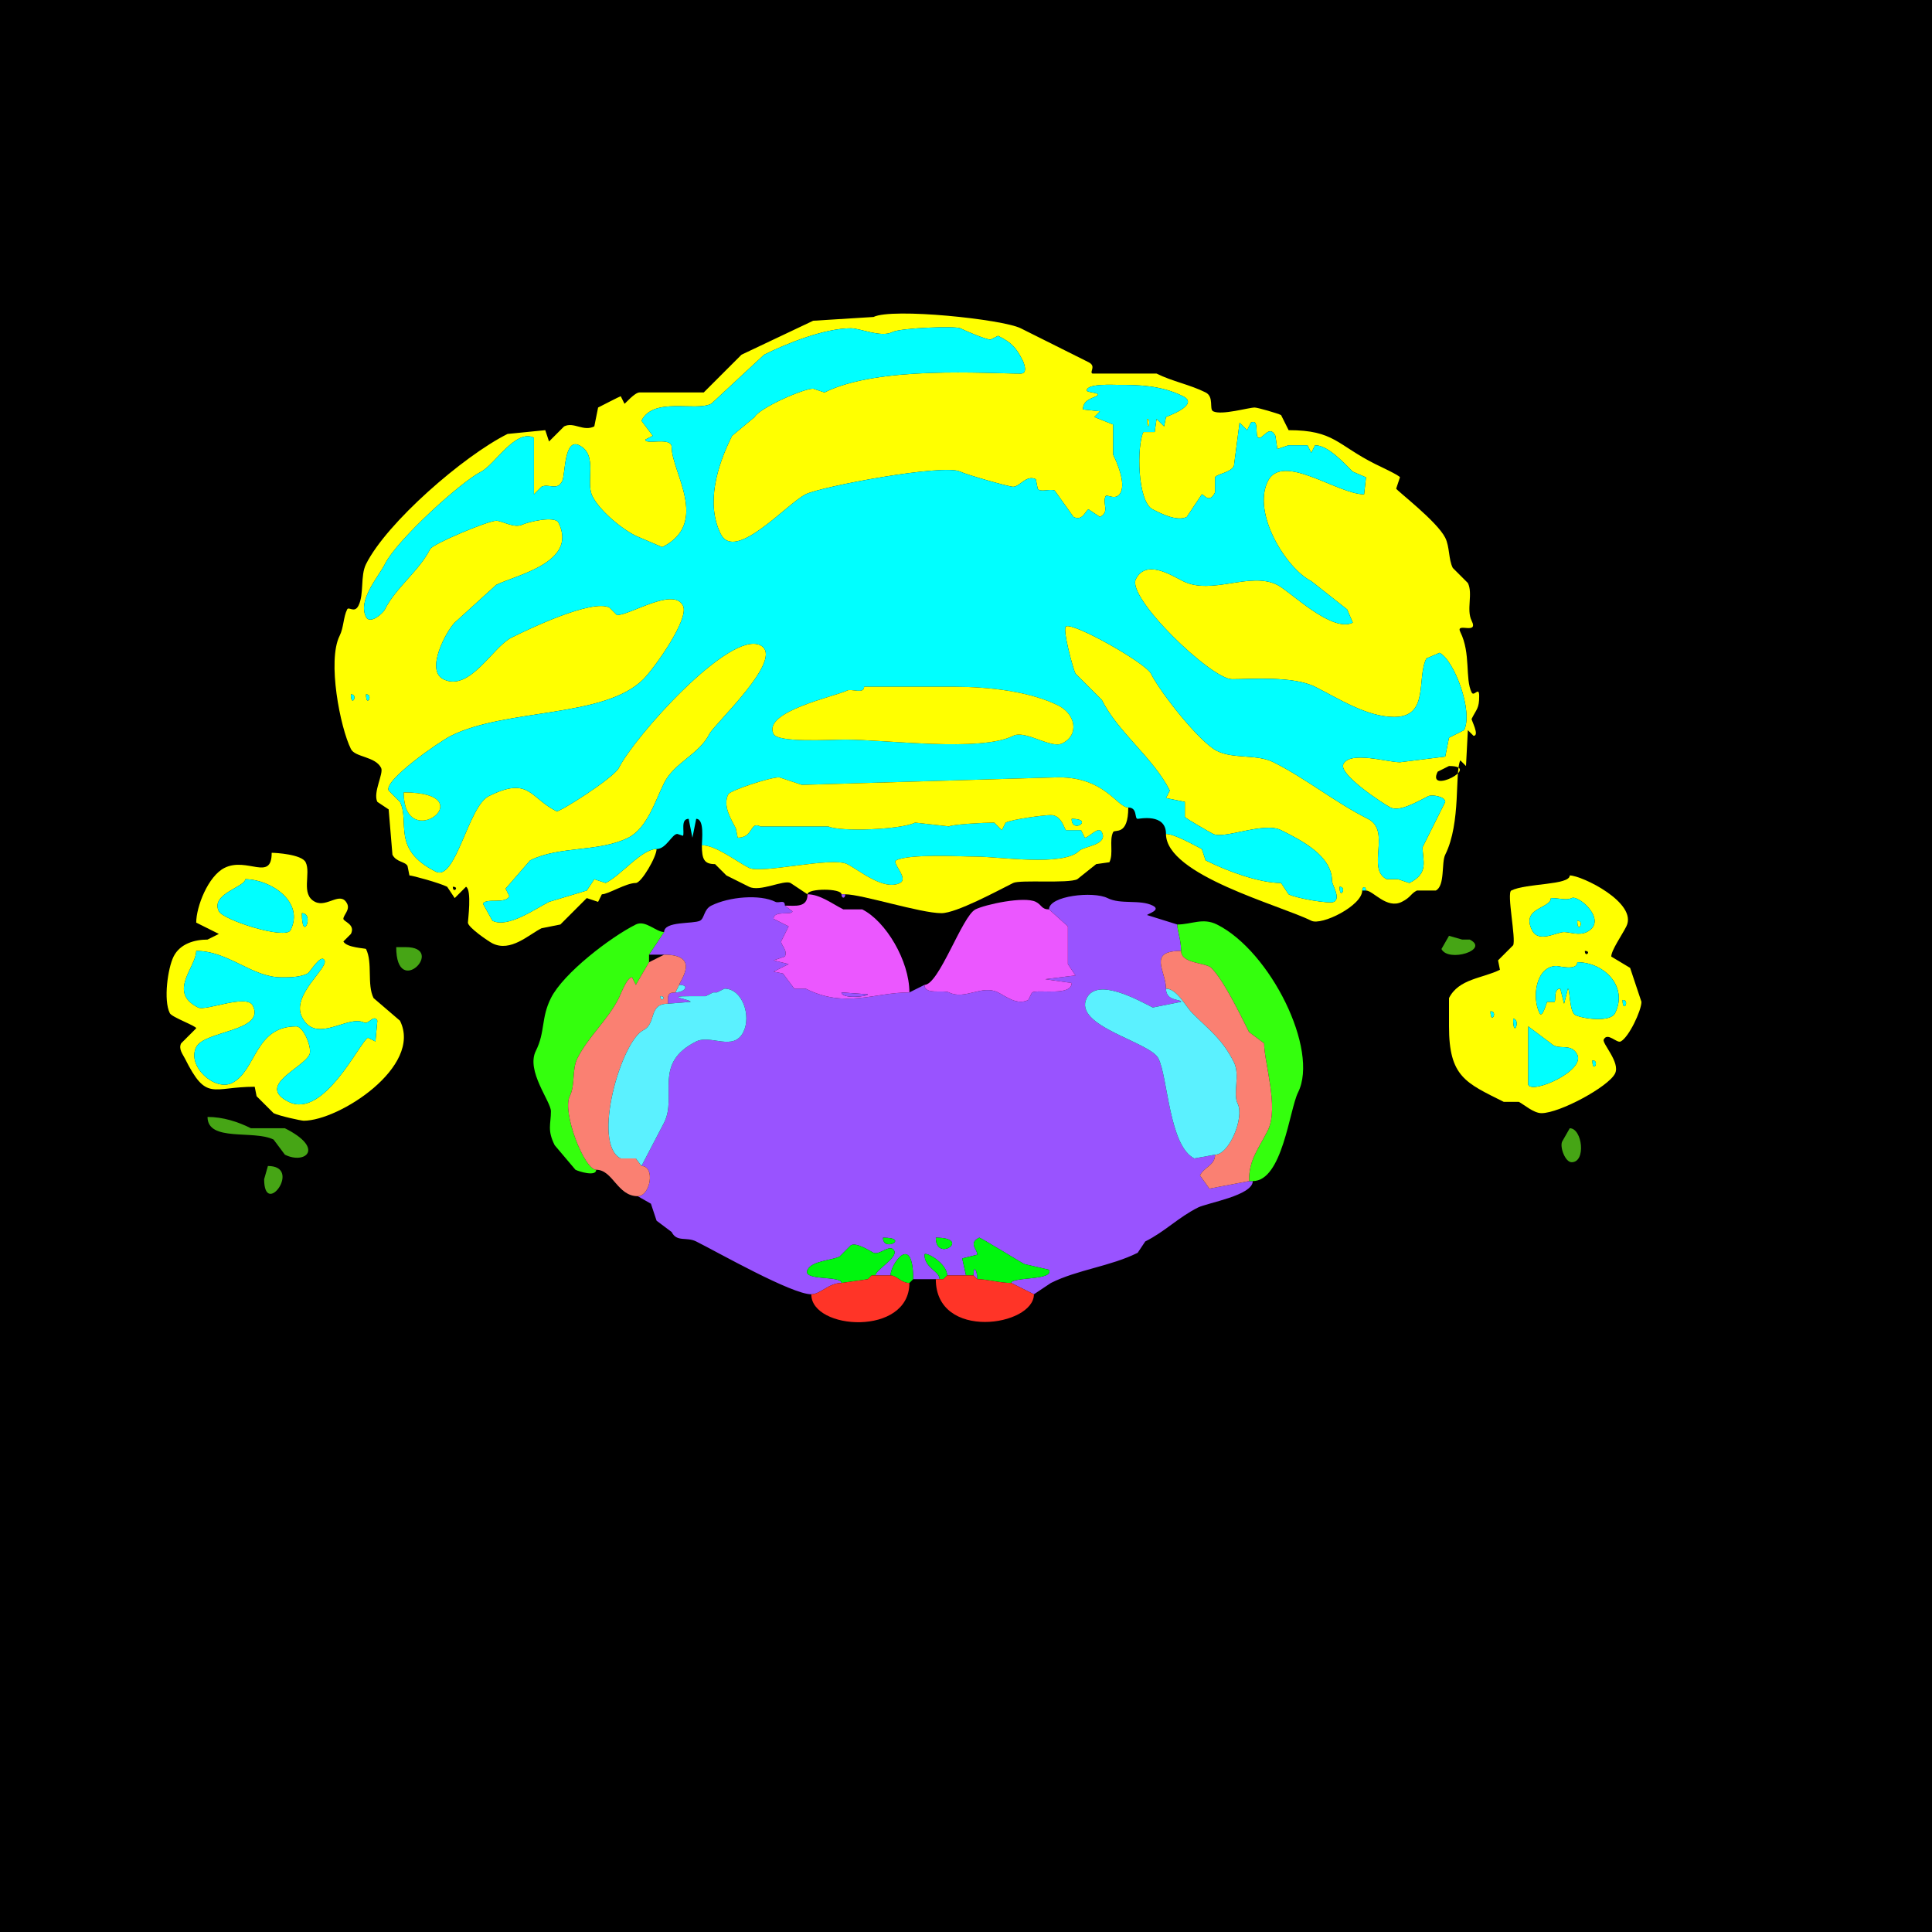 <?xml version="1.0" encoding="UTF-8"?>
<svg xmlns="http://www.w3.org/2000/svg" xmlns:xlink="http://www.w3.org/1999/xlink" width="430px" height="430px" viewBox="0 0 430 430" version="1.1">
<g id="surface1">
<rect x="0" y="0" width="430" height="430" style="fill:rgb(0%,0%,0%);fill-opacity:1;stroke:none;"/>
<path style=" stroke:none;fill-rule:evenodd;fill:rgb(100%,100%,0%);fill-opacity:1;" d="M 298.145 197.363 C 298.145 200.508 299.902 197.363 298.145 197.363 M 100.781 197.363 C 100.781 198.984 102.402 197.363 100.781 197.363 M 322.5 170.488 L 319.98 171.75 C 317.352 177.008 330.051 170.488 322.5 170.488 M 81.465 154.531 C 81.465 157.676 83.223 154.531 81.465 154.531 M 78.105 154.531 C 78.105 157.676 79.863 154.531 78.105 154.531 M 303.184 198.203 C 303.184 197.207 304.023 197.207 304.023 198.203 C 305.617 198.203 308.633 202.406 312 200.723 C 314.051 199.699 313.938 198.914 315.359 198.203 C 315.359 198.203 319.562 198.203 319.562 198.203 C 321.66 197.152 320.766 192.016 321.66 190.227 C 325.242 183.059 323.723 171.824 325.02 169.227 C 325.02 169.227 326.281 170.488 326.281 170.488 C 326.281 170.488 326.699 162.508 326.699 162.508 C 326.699 162.508 327.961 163.77 327.961 163.77 C 329.395 163.77 327.414 160.234 327.539 159.992 C 328.648 157.773 329.219 157.688 329.219 154.953 C 329.219 152.598 328.078 155.188 327.539 154.109 C 326.031 151.094 327.398 145.434 325.02 140.672 C 323.863 138.363 329.172 141.422 327.539 138.156 C 326.312 135.699 327.879 132.117 326.699 129.758 C 326.699 129.758 323.34 126.398 323.34 126.398 C 322.371 124.461 322.672 121.699 321.66 119.68 C 319.848 116.051 311.008 109.293 310.742 108.758 C 310.742 108.758 311.582 106.242 311.582 106.242 C 311.582 105.855 306.789 103.633 306.125 103.301 C 297.539 99.008 296.98 95.742 286.805 95.742 C 286.805 95.742 285.125 92.383 285.125 92.383 C 284.328 91.984 279.914 90.703 279.25 90.703 C 277.891 90.703 271.879 92.477 270.008 91.543 C 269.066 91.07 270.273 88.316 268.328 87.344 C 264.863 85.609 260.895 84.887 257.414 83.145 C 257.414 83.145 243.133 83.145 243.133 83.145 C 242.414 82.785 244.07 81.512 242.297 80.625 C 237.344 78.148 232.277 75.617 227.18 73.066 C 223.113 71.035 198.551 68.484 194.422 70.547 C 194.422 70.547 180.984 71.387 180.984 71.387 C 180.984 71.387 165.031 78.945 165.031 78.945 C 165.031 78.945 156.633 87.344 156.633 87.344 C 151.734 87.344 146.543 87.344 142.352 87.344 C 141.246 87.344 139.145 89.863 138.992 89.863 C 138.992 89.863 138.156 88.184 138.156 88.184 C 138.016 88.184 133.559 90.48 133.117 90.703 C 133.117 90.703 132.273 94.902 132.273 94.902 C 129.812 96.133 127.727 93.816 125.555 94.902 C 125.555 94.902 122.195 98.262 122.195 98.262 C 122.195 98.262 121.359 95.742 121.359 95.742 C 121.359 95.742 112.961 96.582 112.961 96.582 C 103.121 101.5 86.078 116.332 81.465 125.555 C 80.152 128.184 81.078 132.211 79.785 134.797 C 78.898 136.57 77.625 134.914 77.266 135.633 C 76.398 137.371 76.516 139.656 75.586 141.516 C 72.812 147.059 75.703 161.902 78.105 166.711 C 79.039 168.574 83.531 168.324 84.824 170.906 C 85.438 172.133 82.949 176.395 83.984 178.469 C 83.984 178.469 86.504 180.148 86.504 180.148 C 86.504 180.148 87.344 190.227 87.344 190.227 C 88.188 191.914 90.195 191.727 90.703 192.742 C 90.703 192.742 91.125 194.844 91.125 194.844 C 91.754 194.844 97.785 196.496 99.523 197.363 C 99.523 197.363 101.203 199.883 101.203 199.883 C 101.203 199.883 103.719 197.363 103.719 197.363 C 105.047 198.027 104.141 204.902 104.141 205.344 C 104.141 206.395 108.703 209.512 109.602 209.961 C 113.652 211.988 117.676 208.023 120.516 206.602 C 120.516 206.602 124.719 205.762 124.719 205.762 C 124.719 205.762 130.594 199.883 130.594 199.883 C 130.594 199.883 133.117 200.723 133.117 200.723 C 133.117 200.723 133.953 199.043 133.953 199.043 C 135.363 199.043 139.324 196.523 141.516 196.523 C 142.754 196.523 146.133 190.703 146.133 188.965 C 142.781 188.965 138.312 194.766 134.797 196.523 C 134.797 196.523 132.273 195.684 132.273 195.684 C 132.273 195.684 130.594 198.203 130.594 198.203 C 130.594 198.203 122.195 200.723 122.195 200.723 C 119.168 202.238 113.047 206.645 109.602 204.922 C 109.602 204.922 107.5 201.141 107.5 201.141 C 108.184 199.773 112.449 201.324 113.379 199.461 C 113.379 199.461 112.539 197.781 112.539 197.781 C 112.539 197.781 118 191.484 118 191.484 C 124.543 188.211 133.297 189.715 139.836 186.445 C 144.043 184.34 145.852 178.188 147.812 174.266 C 150.098 169.695 155.613 167.906 157.891 163.352 C 159.012 161.105 174.93 146.465 169.227 143.613 C 162.398 140.199 141.188 164.004 137.734 170.906 C 136.641 173.098 124.449 180.855 123.875 180.566 C 117.887 177.57 117.832 172.672 108.758 177.207 C 104.211 179.48 101.418 196.211 97 194.004 C 87.062 189.035 91.281 182.98 89.023 178.469 C 89.023 178.469 86.504 175.945 86.504 175.945 C 85.363 173.668 97.828 165.035 100.359 163.77 C 112.676 157.613 134.508 159.859 143.195 151.172 C 145.609 148.758 153.496 137.762 152.012 134.797 C 149.914 130.598 140.297 136.895 137.312 136.895 C 137.312 136.895 135.633 135.215 135.633 135.215 C 131.777 133.285 117.867 139.898 113.797 141.934 C 109.648 144.008 104.5 154.082 98.68 151.172 C 94.578 149.121 99.418 140.355 101.203 138.574 C 101.203 138.574 110.438 130.176 110.438 130.176 C 114.789 128 128.734 125.195 124.297 116.32 C 123.48 114.684 117.297 116.25 116.32 116.738 C 114.445 117.676 111.785 115.898 110.438 115.898 C 108.609 115.898 96.312 121.055 95.742 122.195 C 93.348 126.984 88.07 130.824 85.664 135.633 C 85.203 136.559 82.328 139.043 81.465 137.312 C 79.562 133.508 84.266 128.352 85.664 125.555 C 88.418 120.051 102.723 107.16 107.078 104.98 C 110.098 103.473 114.738 95.371 118.836 97.422 C 118.836 97.422 118.836 110.02 118.836 110.02 C 118.836 110.02 120.516 108.34 120.516 108.34 C 122.125 107.535 124 109.352 125.137 107.078 C 125.84 105.672 125.512 97.398 128.914 99.102 C 133.203 101.246 130.23 107.188 131.855 110.438 C 133.375 113.477 137.988 117.496 141.516 119.258 C 141.516 119.258 147.391 121.777 147.391 121.777 C 158.07 116.438 149.492 105.074 149.492 99.523 C 149.492 97.102 143.613 99.102 143.613 97.844 C 143.613 97.844 145.293 97 145.293 97 C 145.293 97 142.773 93.641 142.773 93.641 C 145.473 88.242 154.719 91.66 158.312 89.863 C 158.312 89.863 170.07 78.945 170.07 78.945 C 175.125 76.418 183.52 73.066 189.383 73.066 C 191.5 73.066 196.055 75.191 198.625 73.906 C 200.512 72.961 212.684 72.539 213.742 73.066 C 214.906 73.648 219.418 75.586 220.461 75.586 C 220.461 75.586 222.141 74.746 222.141 74.746 C 225.113 76.234 226.168 77.344 227.598 80.203 C 227.906 80.824 228.832 83.145 227.18 83.145 C 219.586 83.145 195.457 81.367 183.508 87.344 C 183.508 87.344 180.984 86.504 180.984 86.504 C 178.656 86.504 168.922 90.895 167.969 92.805 C 167.969 92.805 162.93 97 162.93 97 C 159.66 103.539 157.016 112.047 160.41 118.836 C 163.609 125.234 175.137 112.105 179.305 110.02 C 182.77 108.289 210.082 103.152 213.742 104.98 C 215.035 105.629 224.465 108.34 225.5 108.34 C 226.98 108.34 228.422 105.605 230.539 106.66 C 230.539 106.66 230.957 108.758 230.957 108.758 C 231.422 109.688 233.801 108.711 234.734 109.18 C 234.734 109.18 238.938 115.059 238.938 115.059 C 241.066 116.121 241.676 113.379 242.297 113.379 C 242.297 113.379 244.812 115.059 244.812 115.059 C 247.086 113.922 245.27 112.047 246.074 110.438 C 246.352 109.887 248.422 111.621 249.434 109.602 C 250.547 107.371 248.605 102.91 247.754 101.203 C 247.754 101.203 247.754 94.484 247.754 94.484 C 247.754 94.484 243.555 92.805 243.555 92.805 C 243.555 92.805 244.812 91.543 244.812 91.543 C 244.812 91.543 241.035 91.125 241.035 91.125 C 241.035 89.094 242.836 88.754 243.977 88.184 C 245.586 87.379 241.875 87.41 241.875 86.922 C 241.875 85.316 247.824 85.664 249.016 85.664 C 253.305 85.664 258.418 85.746 263.289 88.184 C 267.172 90.121 259.535 92.758 259.512 92.805 C 259.512 92.805 259.094 94.902 259.094 94.902 C 259.094 94.902 257.414 93.223 257.414 93.223 C 257.414 93.223 256.992 96.164 256.992 96.164 C 256.992 96.164 254.473 96.164 254.473 96.164 C 253.016 99.078 253.074 111.629 256.57 113.379 C 258.18 114.184 261.91 116.168 264.133 115.059 C 264.133 115.059 267.492 110.02 267.492 110.02 C 267.965 110.02 269.117 112.223 270.43 109.602 C 270.43 109.602 270.43 106.242 270.43 106.242 C 270.812 105.477 273.879 105.223 274.629 103.719 C 274.629 103.719 275.891 94.062 275.891 94.062 C 275.891 94.062 277.57 95.742 277.57 95.742 C 277.57 95.742 278.406 94.062 278.406 94.062 C 280.352 93.09 279.199 96.977 280.086 97.422 C 281.016 97.887 282.523 94.312 283.867 97 C 283.867 97 284.289 99.941 284.289 99.941 C 284.289 99.941 286.805 99.102 286.805 99.102 C 288.008 99.102 289.559 99.102 291.008 99.102 C 291.008 99.102 291.844 100.781 291.844 100.781 C 291.844 100.781 292.688 99.102 292.688 99.102 C 295.469 99.102 298.766 102.66 301.086 104.98 C 301.086 104.98 304.023 106.242 304.023 106.242 C 304.023 106.242 303.602 110.02 303.602 110.02 C 297.758 110.02 285.426 100.605 282.188 107.078 C 278.59 114.277 286.344 126.586 291.844 129.336 C 291.844 129.336 299.824 135.633 299.824 135.633 C 299.824 135.633 301.086 138.574 301.086 138.574 C 296.414 140.91 287.141 131.602 284.289 130.176 C 278.168 127.117 269.746 132.562 263.289 129.336 C 260.684 128.031 255.062 124.379 252.793 128.914 C 250.734 133.031 269.59 151.172 274.211 151.172 C 278.527 151.172 287.797 150.41 292.688 152.852 C 297.902 155.461 304.18 159.57 310.32 159.57 C 318.176 159.57 315.242 150.988 317.461 146.555 C 317.461 146.555 320.398 145.293 320.398 145.293 C 323.672 146.93 327.938 158.352 325.859 162.508 C 325.859 162.508 322.5 164.188 322.5 164.188 C 322.5 164.188 321.66 168.391 321.66 168.391 C 321.66 168.391 311.582 169.648 311.582 169.648 C 308.777 169.648 300.484 167.066 298.984 170.07 C 297.832 172.371 308.117 179.043 309.484 179.727 C 311.52 180.746 315.371 178.461 317.883 177.207 C 318.695 176.801 321.66 177.262 321.66 178.469 C 321.66 178.469 316.621 188.547 316.621 188.547 C 316.621 191.613 318.121 194.305 313.68 196.523 C 313.68 196.523 311.164 195.684 311.164 195.684 C 311.164 195.684 308.641 195.684 308.641 195.684 C 303.992 193.359 309.762 184.902 304.445 182.246 C 297.25 178.648 290.652 173.25 283.445 169.648 C 279.723 167.785 274.539 168.977 270.852 167.129 C 266.969 165.188 258.27 154.148 256.152 149.914 C 254.98 147.57 239.039 138.523 237.258 139.414 C 236.375 139.855 238.809 148.82 239.355 149.914 C 239.355 149.914 245.234 155.789 245.234 155.789 C 248.836 162.996 256.734 168.719 260.352 175.945 C 260.352 175.945 259.512 177.625 259.512 177.625 C 259.512 177.625 263.711 178.469 263.711 178.469 C 263.711 178.469 263.711 181.828 263.711 181.828 C 263.855 182.113 269 185.102 270.008 185.605 C 272.477 186.84 281.281 182.844 285.125 184.766 C 289.695 187.051 296.465 190.469 296.465 196.102 C 296.465 196.953 298.484 199.922 296.883 200.723 C 295.91 201.211 288.633 199.957 286.805 199.043 C 286.805 199.043 285.125 196.523 285.125 196.523 C 280.316 196.523 273.238 193.938 268.328 191.484 C 268.328 191.484 267.492 188.965 267.492 188.965 C 265.746 188.09 261.418 185.605 259.512 185.605 C 259.512 194.785 284.898 201.449 291.844 204.922 C 294.148 206.074 303.184 201.562 303.184 198.203 Z M 303.184 198.203 "/>
<path style=" stroke:none;fill-rule:evenodd;fill:rgb(0%,100%,100%);fill-opacity:1;" d="M 89.863 176.367 C 89.863 190.461 108.156 176.367 89.863 176.367 M 192.324 152.852 C 192.324 154.586 189.508 153.211 188.547 153.691 C 185.961 154.984 169.672 158.352 172.168 163.352 C 173.172 165.359 184.605 164.609 188.125 164.609 C 197.27 164.609 218.176 167.43 225.5 163.77 C 228.223 162.406 233.918 166.699 236.414 165.449 C 240.379 163.469 239.258 158.891 235.578 157.051 C 229.219 153.871 220.016 152.852 212.48 152.852 L 192.324 152.852 M 255.312 93.223 C 255.312 96.934 256.324 93.223 255.312 93.223 M 156.211 188.125 C 156.211 187.031 156.836 182.246 154.953 182.246 L 154.109 186.445 L 153.273 182.246 C 151.398 182.246 152.406 185.234 152.012 186.023 L 150.75 185.605 C 149.57 185.605 148.285 188.965 146.133 188.965 C 142.781 188.965 138.312 194.766 134.797 196.523 C 134.797 196.523 132.273 195.684 132.273 195.684 C 132.273 195.684 130.594 198.203 130.594 198.203 C 130.594 198.203 122.195 200.723 122.195 200.723 C 119.168 202.238 113.047 206.645 109.602 204.922 C 109.602 204.922 107.5 201.141 107.5 201.141 C 108.184 199.773 112.449 201.324 113.379 199.461 C 113.379 199.461 112.539 197.781 112.539 197.781 C 112.539 197.781 118 191.484 118 191.484 C 124.543 188.211 133.297 189.715 139.836 186.445 C 144.043 184.34 145.852 178.188 147.812 174.266 C 150.098 169.695 155.613 167.906 157.891 163.352 C 159.012 161.105 174.93 146.465 169.227 143.613 C 162.398 140.199 141.188 164.004 137.734 170.906 C 136.641 173.098 124.449 180.855 123.875 180.566 C 117.887 177.57 117.832 172.672 108.758 177.207 C 104.211 179.48 101.418 196.211 97 194.004 C 87.062 189.035 91.281 182.98 89.023 178.469 C 89.023 178.469 86.504 175.945 86.504 175.945 C 85.363 173.668 97.828 165.035 100.359 163.77 C 112.676 157.613 134.508 159.859 143.195 151.172 C 145.609 148.758 153.496 137.762 152.012 134.797 C 149.914 130.598 140.297 136.895 137.312 136.895 C 137.312 136.895 135.633 135.215 135.633 135.215 C 131.777 133.285 117.867 139.898 113.797 141.934 C 109.648 144.008 104.5 154.082 98.68 151.172 C 94.578 149.121 99.418 140.355 101.203 138.574 C 101.203 138.574 110.438 130.176 110.438 130.176 C 114.789 128 128.734 125.195 124.297 116.32 C 123.48 114.684 117.297 116.25 116.32 116.738 C 114.445 117.676 111.785 115.898 110.438 115.898 C 108.609 115.898 96.312 121.055 95.742 122.195 C 93.348 126.984 88.07 130.824 85.664 135.633 C 85.203 136.559 82.328 139.043 81.465 137.312 C 79.562 133.508 84.266 128.352 85.664 125.555 C 88.418 120.051 102.723 107.16 107.078 104.98 C 110.098 103.473 114.738 95.371 118.836 97.422 C 118.836 97.422 118.836 110.02 118.836 110.02 C 118.836 110.02 120.516 108.34 120.516 108.34 C 122.125 107.535 124 109.352 125.137 107.078 C 125.84 105.672 125.512 97.398 128.914 99.102 C 133.203 101.246 130.23 107.188 131.855 110.438 C 133.375 113.477 137.988 117.496 141.516 119.258 C 141.516 119.258 147.391 121.777 147.391 121.777 C 158.07 116.438 149.492 105.074 149.492 99.523 C 149.492 97.102 143.613 99.102 143.613 97.844 C 143.613 97.844 145.293 97 145.293 97 C 145.293 97 142.773 93.641 142.773 93.641 C 145.473 88.242 154.719 91.66 158.312 89.863 C 158.312 89.863 170.07 78.945 170.07 78.945 C 175.125 76.418 183.52 73.066 189.383 73.066 C 191.5 73.066 196.055 75.191 198.625 73.906 C 200.512 72.961 212.684 72.539 213.742 73.066 C 214.906 73.648 219.418 75.586 220.461 75.586 C 220.461 75.586 222.141 74.746 222.141 74.746 C 225.113 76.234 226.168 77.344 227.598 80.203 C 227.906 80.824 228.832 83.145 227.18 83.145 C 219.586 83.145 195.457 81.367 183.508 87.344 C 183.508 87.344 180.984 86.504 180.984 86.504 C 178.656 86.504 168.922 90.895 167.969 92.805 C 167.969 92.805 162.93 97 162.93 97 C 159.66 103.539 157.016 112.047 160.41 118.836 C 163.609 125.234 175.137 112.105 179.305 110.02 C 182.77 108.289 210.082 103.152 213.742 104.98 C 215.035 105.629 224.465 108.34 225.5 108.34 C 226.98 108.34 228.422 105.605 230.539 106.66 C 230.539 106.66 230.957 108.758 230.957 108.758 C 231.422 109.688 233.801 108.711 234.734 109.18 C 234.734 109.18 238.938 115.059 238.938 115.059 C 241.066 116.121 241.676 113.379 242.297 113.379 C 242.297 113.379 244.812 115.059 244.812 115.059 C 247.086 113.922 245.27 112.047 246.074 110.438 C 246.352 109.887 248.422 111.621 249.434 109.602 C 250.547 107.371 248.605 102.91 247.754 101.203 C 247.754 101.203 247.754 94.484 247.754 94.484 C 247.754 94.484 243.555 92.805 243.555 92.805 C 243.555 92.805 244.812 91.543 244.812 91.543 C 244.812 91.543 241.035 91.125 241.035 91.125 C 241.035 89.094 242.836 88.754 243.977 88.184 C 245.586 87.379 241.875 87.41 241.875 86.922 C 241.875 85.316 247.824 85.664 249.016 85.664 C 253.305 85.664 258.418 85.746 263.289 88.184 C 267.172 90.121 259.535 92.758 259.512 92.805 C 259.512 92.805 259.094 94.902 259.094 94.902 C 259.094 94.902 257.414 93.223 257.414 93.223 C 257.414 93.223 256.992 96.164 256.992 96.164 C 256.992 96.164 254.473 96.164 254.473 96.164 C 253.016 99.078 253.074 111.629 256.57 113.379 C 258.18 114.184 261.91 116.168 264.133 115.059 C 264.133 115.059 267.492 110.02 267.492 110.02 C 267.965 110.02 269.117 112.223 270.43 109.602 C 270.43 109.602 270.43 106.242 270.43 106.242 C 270.812 105.477 273.879 105.223 274.629 103.719 C 274.629 103.719 275.891 94.062 275.891 94.062 C 275.891 94.062 277.57 95.742 277.57 95.742 C 277.57 95.742 278.406 94.062 278.406 94.062 C 280.352 93.09 279.199 96.977 280.086 97.422 C 281.016 97.887 282.523 94.312 283.867 97 C 283.867 97 284.289 99.941 284.289 99.941 C 284.289 99.941 286.805 99.102 286.805 99.102 C 288.008 99.102 289.559 99.102 291.008 99.102 C 291.008 99.102 291.844 100.781 291.844 100.781 C 291.844 100.781 292.688 99.102 292.688 99.102 C 295.469 99.102 298.766 102.66 301.086 104.98 C 301.086 104.98 304.023 106.242 304.023 106.242 C 304.023 106.242 303.602 110.02 303.602 110.02 C 297.758 110.02 285.426 100.605 282.188 107.078 C 278.59 114.277 286.344 126.586 291.844 129.336 C 291.844 129.336 299.824 135.633 299.824 135.633 C 299.824 135.633 301.086 138.574 301.086 138.574 C 296.414 140.91 287.141 131.602 284.289 130.176 C 278.168 127.117 269.746 132.562 263.289 129.336 C 260.684 128.031 255.062 124.379 252.793 128.914 C 250.734 133.031 269.59 151.172 274.211 151.172 C 278.527 151.172 287.797 150.41 292.688 152.852 C 297.902 155.461 304.18 159.57 310.32 159.57 C 318.176 159.57 315.242 150.988 317.461 146.555 C 317.461 146.555 320.398 145.293 320.398 145.293 C 323.672 146.93 327.938 158.352 325.859 162.508 C 325.859 162.508 322.5 164.188 322.5 164.188 C 322.5 164.188 321.66 168.391 321.66 168.391 C 321.66 168.391 311.582 169.648 311.582 169.648 C 308.777 169.648 300.484 167.066 298.984 170.07 C 297.832 172.371 308.117 179.043 309.484 179.727 C 311.52 180.746 315.371 178.461 317.883 177.207 C 318.695 176.801 321.66 177.262 321.66 178.469 C 321.66 178.469 316.621 188.547 316.621 188.547 C 316.621 191.613 318.121 194.305 313.68 196.523 C 313.68 196.523 311.164 195.684 311.164 195.684 C 311.164 195.684 308.641 195.684 308.641 195.684 C 303.992 193.359 309.762 184.902 304.445 182.246 C 297.25 178.648 290.652 173.25 283.445 169.648 C 279.723 167.785 274.539 168.977 270.852 167.129 C 266.969 165.188 258.27 154.148 256.152 149.914 C 254.98 147.57 239.039 138.523 237.258 139.414 C 236.375 139.855 238.809 148.82 239.355 149.914 C 239.355 149.914 245.234 155.789 245.234 155.789 C 248.836 162.996 256.734 168.719 260.352 175.945 C 260.352 175.945 259.512 177.625 259.512 177.625 C 259.512 177.625 263.711 178.469 263.711 178.469 C 263.711 178.469 263.711 181.828 263.711 181.828 C 263.855 182.113 269 185.102 270.008 185.605 C 272.477 186.84 281.281 182.844 285.125 184.766 C 289.695 187.051 296.465 190.469 296.465 196.102 C 296.465 196.953 298.484 199.922 296.883 200.723 C 295.91 201.211 288.633 199.957 286.805 199.043 C 286.805 199.043 285.125 196.523 285.125 196.523 C 280.316 196.523 273.238 193.938 268.328 191.484 C 268.328 191.484 267.492 188.965 267.492 188.965 C 265.746 188.09 261.418 185.605 259.512 185.605 C 259.512 180.953 253.629 182.246 253.211 182.246 C 252.434 182.246 253.242 179.727 251.113 179.727 C 248.625 179.727 245.996 173.008 235.578 173.008 C 235.578 173.008 178.469 174.688 178.469 174.688 C 178.469 174.688 173.43 173.008 173.43 173.008 C 171.336 173.008 162.52 175.93 162.09 176.789 C 160.77 179.426 162.832 182.473 163.77 184.344 C 163.77 184.344 164.188 186.445 164.188 186.445 C 167.738 186.445 166.812 182.719 169.227 183.926 C 169.227 183.926 184.344 183.926 184.344 183.926 C 186.832 185.168 200.48 184.676 203.664 183.086 C 203.664 183.086 211.219 183.926 211.219 183.926 C 212.141 183.465 218.883 183.086 221.297 183.086 C 221.297 183.086 222.977 184.766 222.977 184.766 C 222.977 184.766 223.82 183.086 223.82 183.086 C 225.379 182.305 232.414 181.406 233.898 181.406 C 236.312 181.406 236.902 184.59 237.258 184.766 C 237.258 184.766 240.617 184.766 240.617 184.766 C 240.617 184.766 241.453 186.445 241.453 186.445 C 242.32 186.445 244.504 183.723 245.234 185.188 C 246.703 188.117 241.27 188.312 240.195 189.383 C 236.66 192.922 222.281 190.645 217.102 190.645 C 213.684 190.645 202.473 189.98 199.461 191.484 C 198.379 192.027 202.352 195.5 200.305 196.523 C 196.672 198.34 191.211 193.656 188.547 192.324 C 185.129 190.617 169.5 194.559 166.711 193.164 C 163.898 191.758 159.363 188.125 156.211 188.125 Z M 156.211 188.125 "/>
<path style=" stroke:none;fill-rule:nonzero;fill:rgb(100%,100%,0%);fill-opacity:1;" d="M 255.312 93.223 C 255.312 96.934 256.324 93.223 255.312 93.223 Z M 255.312 93.223 "/>
<path style=" stroke:none;fill-rule:nonzero;fill:rgb(100%,100%,0%);fill-opacity:1;" d="M 192.324 152.852 C 192.324 154.586 189.508 153.211 188.547 153.691 C 185.961 154.984 169.672 158.352 172.168 163.352 C 173.172 165.359 184.605 164.609 188.125 164.609 C 197.27 164.609 218.176 167.43 225.5 163.77 C 228.223 162.406 233.918 166.699 236.414 165.449 C 240.379 163.469 239.258 158.891 235.578 157.051 C 229.219 153.871 220.016 152.852 212.48 152.852 Z M 192.324 152.852 "/>
<path style=" stroke:none;fill-rule:nonzero;fill:rgb(0%,100%,100%);fill-opacity:1;" d="M 78.105 154.531 C 78.105 157.676 79.863 154.531 78.105 154.531 Z M 78.105 154.531 "/>
<path style=" stroke:none;fill-rule:nonzero;fill:rgb(0%,100%,100%);fill-opacity:1;" d="M 81.465 154.531 C 81.465 157.676 83.223 154.531 81.465 154.531 Z M 81.465 154.531 "/>
<path style=" stroke:none;fill-rule:evenodd;fill:rgb(100%,100%,0%);fill-opacity:1;" d="M 238.516 182.246 C 238.516 185.715 243.664 182.246 238.516 182.246 M 187.285 199.043 L 188.125 199.043 C 191.836 199.043 204.84 203.242 209.539 203.242 C 212.84 203.242 222.051 198.246 225.5 196.523 C 227.035 195.754 237.754 196.695 239.773 195.684 C 239.773 195.684 243.977 192.324 243.977 192.324 C 243.977 192.324 246.914 191.906 246.914 191.906 C 247.891 189.945 246.812 187.066 247.754 185.188 C 248.098 184.5 251.113 186.164 251.113 179.727 C 248.625 179.727 245.996 173.008 235.578 173.008 C 235.578 173.008 178.469 174.688 178.469 174.688 C 178.469 174.688 173.43 173.008 173.43 173.008 C 171.336 173.008 162.52 175.93 162.09 176.789 C 160.77 179.426 162.832 182.473 163.77 184.344 C 163.77 184.344 164.188 186.445 164.188 186.445 C 167.738 186.445 166.812 182.719 169.227 183.926 C 169.227 183.926 184.344 183.926 184.344 183.926 C 186.832 185.168 200.48 184.676 203.664 183.086 C 203.664 183.086 211.219 183.926 211.219 183.926 C 212.141 183.465 218.883 183.086 221.297 183.086 C 221.297 183.086 222.977 184.766 222.977 184.766 C 222.977 184.766 223.82 183.086 223.82 183.086 C 225.379 182.305 232.414 181.406 233.898 181.406 C 236.312 181.406 236.902 184.59 237.258 184.766 C 237.258 184.766 240.617 184.766 240.617 184.766 C 240.617 184.766 241.453 186.445 241.453 186.445 C 242.32 186.445 244.504 183.723 245.234 185.188 C 246.703 188.117 241.27 188.312 240.195 189.383 C 236.66 192.922 222.281 190.645 217.102 190.645 C 213.684 190.645 202.473 189.98 199.461 191.484 C 198.379 192.027 202.352 195.5 200.305 196.523 C 196.672 198.34 191.211 193.656 188.547 192.324 C 185.129 190.617 169.5 194.559 166.711 193.164 C 163.898 191.758 159.363 188.125 156.211 188.125 C 156.211 191.277 156.746 192.324 159.148 192.324 C 159.148 192.324 161.672 194.844 161.672 194.844 C 163.289 195.652 164.715 196.367 166.711 197.363 C 169.137 198.578 174.418 195.762 175.945 196.523 C 175.945 196.523 179.727 199.043 179.727 199.043 C 179.727 197.68 187.285 197.68 187.285 199.043 Z M 187.285 199.043 "/>
<path style=" stroke:none;fill-rule:nonzero;fill:rgb(100%,100%,0%);fill-opacity:1;" d="M 89.863 176.367 C 89.863 190.461 108.156 176.367 89.863 176.367 Z M 89.863 176.367 "/>
<path style=" stroke:none;fill-rule:nonzero;fill:rgb(0%,100%,100%);fill-opacity:1;" d="M 238.516 182.246 C 238.516 185.715 243.664 182.246 238.516 182.246 Z M 238.516 182.246 "/>
<path style=" stroke:none;fill-rule:evenodd;fill:rgb(100%,100%,0%);fill-opacity:1;" d="M 43.672 211.641 C 43.672 215.266 37.219 220.801 44.094 224.238 C 45.816 225.102 54.918 221.113 56.27 223.82 C 59.16 229.602 45.531 229.34 43.672 233.055 C 41.543 237.316 47.824 242.949 51.648 241.035 C 57.066 238.328 56.648 228.438 65.93 228.438 C 67.586 228.438 69.555 233.363 68.867 234.734 C 67.332 237.809 56.957 241.59 64.25 245.234 C 72.055 249.137 80.125 231.836 81.883 230.957 L 83.562 231.797 L 83.984 227.18 C 83.207 225.625 82.031 228.09 81.047 227.598 C 77.367 225.758 70.32 232.605 67.188 226.336 C 64.77 221.504 73.086 215.457 72.227 213.742 C 71.43 212.148 69.055 216.375 68.445 216.68 C 66.57 217.617 63.949 217.52 62.57 217.52 C 56.09 217.52 50.812 211.641 43.672 211.641 M 67.188 203.242 C 67.188 210.082 70.094 203.242 67.188 203.242 M 54.59 195.684 C 54.59 197.402 46.77 198.938 48.711 202.82 C 49.695 204.793 63.574 209.211 64.668 207.023 C 67.836 200.688 60.156 195.684 54.59 195.684 M 60.469 189.805 C 60.469 196.312 55.004 190.645 49.969 193.164 C 46.312 194.992 43.672 201.809 43.672 205.344 L 48.711 207.859 L 46.191 209.121 C 43.363 209.121 40.082 210 38.633 212.898 C 37.348 215.473 36.344 222.598 37.793 225.5 C 38.254 226.418 43.672 228.336 43.672 228.859 L 40.312 232.219 C 39.684 233.473 40.711 234.695 41.152 235.578 C 46.023 245.32 47.176 241.875 56.688 241.875 L 57.109 243.977 L 60.891 247.754 C 62.094 248.355 66.992 249.434 67.609 249.434 C 75.465 249.434 94.121 237.375 89.023 227.18 L 83.145 222.141 C 81.625 219.098 82.996 214.281 81.465 211.219 C 81.375 211.039 77.129 210.945 76.426 209.539 L 78.105 207.859 C 79.168 205.73 76.426 205.121 76.426 204.5 C 76.426 203.664 77.945 202.504 77.266 201.141 C 75.789 198.191 72.816 202.066 70.125 200.723 C 66.828 199.074 69.281 194.41 68.027 191.906 C 67.148 190.145 61.387 189.805 60.469 189.805 Z M 60.469 189.805 "/>
<path style=" stroke:none;fill-rule:evenodd;fill:rgb(100%,100%,0%);fill-opacity:1;" d="M 354.414 235.996 C 354.414 239.141 356.172 235.996 354.414 235.996 M 340.137 228.438 L 340.137 241.453 C 341.168 243.523 352.832 238.289 351.055 234.734 C 349.656 231.934 346.91 233.953 345.176 232.219 L 340.137 228.438 M 336.777 226.758 C 336.777 231.434 338.551 226.758 336.777 226.758 M 331.738 225.078 C 331.738 228.223 333.496 225.078 331.738 225.078 M 361.133 222.559 C 361.133 225.703 362.891 222.559 361.133 222.559 M 351.055 214.16 C 351.055 216.133 346.941 215 346.438 215 C 341.922 215 340.844 221.875 342.656 225.5 C 343.254 226.691 344.129 223.395 344.336 222.977 L 346.016 222.977 C 346.336 222.336 345.75 220.039 347.273 220.039 L 348.117 223.398 L 348.953 220.039 C 349.461 220.039 349.238 225.219 350.633 225.918 C 352.285 226.742 358.402 227.602 359.453 225.5 C 362.43 219.543 356.98 214.16 351.055 214.16 M 352.734 211.641 C 352.734 213.262 354.355 211.641 352.734 211.641 M 345.176 199.883 C 345.176 202.238 338.457 201.988 340.977 207.023 C 342.453 209.977 346.387 207.441 348.117 207.441 C 349.277 207.441 351.457 208.289 353.156 207.441 C 358.039 205 351.367 199.098 349.797 199.883 C 348.602 200.48 347.133 199.883 345.176 199.883 M 349.375 194.844 C 349.375 197.047 339.695 196.535 336.359 198.203 C 335.293 198.734 337.461 209.016 336.777 210.383 L 333.418 213.742 L 333.836 215.84 C 330 217.758 324.66 217.82 322.5 222.141 L 322.5 228.438 C 322.5 239.641 326.191 240.992 334.68 245.234 L 338.039 245.234 C 339.082 245.758 341.32 247.754 343.078 247.754 C 347.113 247.754 357.98 241.883 359.453 238.938 C 360.691 236.457 356.512 232.219 356.934 231.375 C 357.797 229.648 359.82 232.242 360.711 231.797 C 362.516 230.895 365.332 224.922 365.332 222.977 L 362.812 215.422 L 358.613 212.898 C 358.613 211.5 361.02 208.086 361.973 206.18 C 364.59 200.949 352.066 194.844 349.375 194.844 Z M 349.375 194.844 "/>
<path style=" stroke:none;fill-rule:nonzero;fill:rgb(0%,100%,100%);fill-opacity:1;" d="M 54.59 195.684 C 54.59 197.402 46.77 198.938 48.711 202.82 C 49.695 204.793 63.574 209.211 64.668 207.023 C 67.836 200.688 60.156 195.684 54.59 195.684 Z M 54.59 195.684 "/>
<path style=" stroke:none;fill-rule:nonzero;fill:rgb(0%,100%,100%);fill-opacity:1;" d="M 298.145 197.363 C 298.145 200.508 299.902 197.363 298.145 197.363 Z M 298.145 197.363 "/>
<path style=" stroke:none;fill-rule:nonzero;fill:rgb(0%,100%,100%);fill-opacity:1;" d="M 303.184 198.203 L 304.023 198.203 C 304.023 197.207 303.184 197.207 303.184 198.203 Z M 303.184 198.203 "/>
<path style=" stroke:none;fill-rule:evenodd;fill:rgb(60%,32.549%,100%);fill-opacity:1;" d="M 208.281 275.469 C 208.281 281.145 216.469 275.469 208.281 275.469 M 196.523 275.469 C 196.523 278.785 202.633 275.469 196.523 275.469 M 225.078 285.547 L 230.117 288.066 C 230.117 288.066 233.898 285.547 233.898 285.547 C 239.848 282.57 247.172 281.848 253.211 278.828 C 253.211 278.828 254.891 276.309 254.891 276.309 C 259.312 274.098 262.246 270.953 266.648 268.75 C 268.77 267.691 278.828 266.082 278.828 262.871 C 278.828 262.871 277.988 262.871 277.988 262.871 C 277.988 262.871 269.172 264.551 269.172 264.551 C 269.172 264.551 267.07 261.609 267.07 261.609 C 268.035 259.676 270.43 259.395 270.43 256.992 C 270.43 256.992 265.812 257.832 265.812 257.832 C 260.199 255.027 259.938 239.785 257.832 235.578 C 255.973 231.855 238.738 228.414 241.875 222.141 C 244.238 217.41 253.637 222.77 256.57 224.238 C 256.57 224.238 262.871 222.977 262.871 222.977 C 262.871 222.312 259.512 222.934 259.512 220.039 C 259.512 216.09 255.309 211.641 262.871 211.641 C 262.871 209.078 262.031 207.289 262.031 205.762 C 262.031 205.762 255.312 203.664 255.312 203.664 C 255.312 203.406 258.57 202.562 256.57 201.562 C 253.711 200.133 249.48 201.375 246.492 199.883 C 243.367 198.316 233.477 199.344 233.477 202.402 C 233.477 202.402 237.676 206.18 237.676 206.18 C 237.676 208.383 237.676 212.098 237.676 214.578 C 237.676 214.578 239.355 217.102 239.355 217.102 C 239.355 217.102 232.637 217.938 232.637 217.938 C 232.637 217.938 238.516 218.781 238.516 218.781 C 238.516 221.789 231.176 220.141 229.695 220.879 C 229.695 220.879 228.859 222.559 228.859 222.559 C 226.359 223.809 223.891 221.754 222.141 220.879 C 218.543 219.082 214.742 222.641 211.219 220.879 C 209.969 220.254 205.762 221.492 205.762 219.199 C 205.762 219.199 202.402 220.879 202.402 220.879 C 194.473 220.879 188.227 224.5 179.305 220.039 C 179.305 220.039 176.789 220.039 176.789 220.039 C 176.789 220.039 174.266 216.68 174.266 216.68 C 174.266 216.68 172.168 216.258 172.168 216.258 C 172.168 216.258 175.527 214.578 175.527 214.578 C 175.527 214.578 172.168 213.742 172.168 213.742 C 172.168 213.742 174.688 212.898 174.688 212.898 C 175.367 211.539 173.848 210.379 173.848 209.539 C 173.848 209.539 175.527 206.18 175.527 206.18 C 175.527 206.18 172.168 204.5 172.168 204.5 C 172.168 202.512 176.367 203.816 176.367 202.82 C 176.367 202.82 174.688 201.562 174.688 201.562 C 174.688 200.082 173.359 201.109 172.586 200.723 C 169.145 199 162.293 199.57 158.312 201.562 C 156.621 202.406 156.809 204.414 155.789 204.922 C 154.273 205.684 147.812 204.969 147.812 207.441 C 147.812 207.441 144.453 212.48 144.453 212.48 C 144.453 212.48 147.812 212.48 147.812 212.48 C 156.156 212.48 151.172 218.457 151.172 219.199 C 153.617 219.199 152.395 220.879 150.332 220.879 C 148.406 220.879 148.652 221.715 148.652 223.398 C 148.652 223.398 153.691 222.977 153.691 222.977 C 153.691 222.398 147.465 221.719 153.691 221.719 C 153.691 221.719 157.051 221.719 157.051 221.719 C 157.051 221.719 158.73 220.879 158.73 220.879 C 158.73 220.879 159.57 220.879 159.57 220.879 C 159.57 220.879 161.25 220.039 161.25 220.039 C 165.234 220.039 167.25 226.094 165.449 229.695 C 163.25 234.098 158.195 230.176 154.953 231.797 C 145.191 236.676 150.809 243.859 147.812 249.852 C 147.812 249.852 142.773 259.512 142.773 259.512 C 145.895 259.512 144.777 266.23 141.934 266.23 C 141.934 266.23 144.875 267.91 144.875 267.91 C 144.875 267.91 146.133 271.688 146.133 271.688 C 146.133 271.688 149.492 274.211 149.492 274.211 C 150.648 276.523 152.781 275.223 154.953 276.309 C 159.816 278.742 176.207 288.066 180.566 288.066 C 182.586 288.066 184.473 285.547 187.285 285.547 C 187.285 283.82 178.438 285.18 179.727 282.609 C 180.73 280.598 185.129 280.535 186.867 279.668 C 186.867 279.668 189.383 277.148 189.383 277.148 C 190.691 276.496 193.391 278.312 194.422 278.828 C 195.727 279.48 198.168 276.66 199.043 278.406 C 199.797 279.922 194.844 282.688 194.844 283.867 C 194.844 283.867 198.203 283.867 198.203 283.867 C 198.203 281.312 203.242 274.191 203.242 284.707 C 203.242 284.707 208.281 284.707 208.281 284.707 C 208.281 284.707 209.121 284.707 209.121 284.707 C 209.121 282.898 205.762 282.227 205.762 279.25 C 205.762 278.375 210.801 281.094 210.801 283.867 C 210.801 283.867 215 283.867 215 283.867 C 215 283.867 214.16 280.086 214.16 280.086 C 214.16 280.086 217.52 279.25 217.52 279.25 C 217.52 277.961 215.441 276.719 217.938 275.469 C 218.16 275.355 226.934 280.805 228.016 281.348 C 228.016 281.348 233.477 282.609 233.477 282.609 C 234.695 285.043 225.078 284.148 225.078 285.547 Z M 225.078 285.547 "/>
<path style=" stroke:none;fill-rule:evenodd;fill:rgb(92.157%,34.118%,100%);fill-opacity:1;" d="M 187.285 220.879 C 187.285 222.383 193.164 221.824 193.164 221.297 L 187.285 220.879 M 174.688 201.562 L 176.367 202.82 C 176.367 203.816 172.168 202.512 172.168 204.5 L 175.527 206.18 L 173.848 209.539 C 173.848 210.379 175.367 211.539 174.688 212.898 L 172.168 213.742 L 175.527 214.578 L 172.168 216.258 L 174.266 216.68 L 176.789 220.039 L 179.305 220.039 C 188.227 224.5 194.473 220.879 202.402 220.879 C 202.402 213.848 197.148 205.023 191.906 202.402 C 191.906 202.402 187.703 202.402 187.703 202.402 C 185.305 201.203 182.523 199.043 179.727 199.043 C 179.727 202.09 176.988 201.562 174.688 201.562 Z M 174.688 201.562 "/>
<path style=" stroke:none;fill-rule:nonzero;fill:rgb(60%,32.549%,100%);fill-opacity:1;" d="M 187.285 199.043 L 188.125 199.043 C 188.125 200.039 187.285 200.039 187.285 199.043 Z M 187.285 199.043 "/>
<path style=" stroke:none;fill-rule:evenodd;fill:rgb(0%,100%,100%);fill-opacity:1;" d="M 351.055 204.922 C 351.055 208.066 352.812 204.922 351.055 204.922 M 345.176 199.883 C 345.176 202.238 338.457 201.988 340.977 207.023 C 342.453 209.977 346.387 207.441 348.117 207.441 C 349.277 207.441 351.457 208.289 353.156 207.441 C 358.039 205 351.367 199.098 349.797 199.883 C 348.602 200.48 347.133 199.883 345.176 199.883 Z M 345.176 199.883 "/>
<path style=" stroke:none;fill-rule:nonzero;fill:rgb(92.157%,34.118%,100%);fill-opacity:1;" d="M 233.477 202.402 C 231.773 202.402 231.898 201.402 230.539 200.723 C 227.945 199.426 219.293 201.305 217.102 202.402 C 214.145 203.879 208.992 219.199 205.762 219.199 C 205.762 221.492 209.969 220.254 211.219 220.879 C 214.742 222.641 218.543 219.082 222.141 220.879 C 223.891 221.754 226.359 223.809 228.859 222.559 C 228.859 222.559 229.695 220.879 229.695 220.879 C 231.176 220.141 238.516 221.789 238.516 218.781 C 238.516 218.781 232.637 217.938 232.637 217.938 C 232.637 217.938 239.355 217.102 239.355 217.102 C 239.355 217.102 237.676 214.578 237.676 214.578 C 237.676 212.098 237.676 208.383 237.676 206.18 C 237.676 206.18 233.477 202.402 233.477 202.402 Z M 233.477 202.402 "/>
<path style=" stroke:none;fill-rule:nonzero;fill:rgb(0%,100%,100%);fill-opacity:1;" d="M 67.188 203.242 C 67.188 210.082 70.094 203.242 67.188 203.242 Z M 67.188 203.242 "/>
<path style=" stroke:none;fill-rule:nonzero;fill:rgb(20.392%,100%,5.098%);fill-opacity:1;" d="M 277.988 262.871 L 278.828 262.871 C 285.445 262.871 286.969 247.012 288.906 243.133 C 293.641 233.664 282.734 211.703 270.852 205.762 C 267.691 204.184 265.215 205.762 262.031 205.762 C 262.031 207.289 262.871 209.078 262.871 211.641 C 262.871 214.523 268.371 214.203 269.59 215.422 C 272.316 218.145 275.836 225.391 277.988 229.695 C 277.988 229.695 281.348 232.219 281.348 232.219 C 281.348 236.441 284.691 246.523 282.188 251.531 C 279.969 255.969 277.988 258.012 277.988 262.871 Z M 277.988 262.871 "/>
<path style=" stroke:none;fill-rule:nonzero;fill:rgb(100%,100%,0%);fill-opacity:1;" d="M 351.055 204.922 C 351.055 208.066 352.812 204.922 351.055 204.922 Z M 351.055 204.922 "/>
<path style=" stroke:none;fill-rule:nonzero;fill:rgb(20.392%,100%,5.098%);fill-opacity:1;" d="M 144.453 214.16 L 141.516 219.199 L 140.672 217.52 C 139.531 217.52 138.199 221.211 137.734 222.141 C 135.289 227.027 130.91 230.746 128.496 235.578 C 127.266 238.035 128.07 241.465 126.816 243.977 C 125.047 247.508 130.043 260.352 132.695 260.352 C 132.695 261.945 128.863 260.746 128.078 260.352 C 128.078 260.352 123.457 254.891 123.457 254.891 C 121.746 251.473 122.617 250.25 122.617 247.336 C 122.617 245.141 117.031 238.348 119.258 233.898 C 121.391 229.629 120.379 226.609 122.617 222.141 C 125.387 216.602 135.855 208.59 141.516 205.762 C 143.648 204.695 146.023 207.441 147.812 207.441 C 147.812 207.441 144.453 212.48 144.453 212.48 C 144.453 212.48 144.453 214.16 144.453 214.16 Z M 144.453 214.16 "/>
<path style=" stroke:none;fill-rule:nonzero;fill:rgb(27.451%,64.706%,8.235%);fill-opacity:1;" d="M 322.5 208.281 L 320.82 211.219 C 322.352 214.285 331.648 211.387 327.117 209.121 L 325.438 209.121 Z M 322.5 208.281 "/>
<path style=" stroke:none;fill-rule:nonzero;fill:rgb(27.451%,64.706%,8.235%);fill-opacity:1;" d="M 88.184 210.801 C 88.184 222.543 99.457 210.801 90.281 210.801 C 89.543 210.801 89.125 210.801 88.184 210.801 Z M 88.184 210.801 "/>
<path style=" stroke:none;fill-rule:nonzero;fill:rgb(0%,100%,100%);fill-opacity:1;" d="M 43.672 211.641 C 43.672 215.266 37.219 220.801 44.094 224.238 C 45.816 225.102 54.918 221.113 56.27 223.82 C 59.16 229.602 45.531 229.34 43.672 233.055 C 41.543 237.316 47.824 242.949 51.648 241.035 C 57.066 238.328 56.648 228.438 65.93 228.438 C 67.586 228.438 69.555 233.363 68.867 234.734 C 67.332 237.809 56.957 241.59 64.25 245.234 C 72.055 249.137 80.125 231.836 81.883 230.957 L 83.562 231.797 L 83.984 227.18 C 83.207 225.625 82.031 228.09 81.047 227.598 C 77.367 225.758 70.32 232.605 67.188 226.336 C 64.77 221.504 73.086 215.457 72.227 213.742 C 71.43 212.148 69.055 216.375 68.445 216.68 C 66.57 217.617 63.949 217.52 62.57 217.52 C 56.09 217.52 50.812 211.641 43.672 211.641 Z M 43.672 211.641 "/>
<path style=" stroke:none;fill-rule:nonzero;fill:rgb(98.039%,50.196%,44.706%);fill-opacity:1;" d="M 270.43 256.992 C 270.43 259.395 268.035 259.676 267.07 261.609 L 269.172 264.551 L 277.988 262.871 C 277.988 258.012 279.969 255.969 282.188 251.531 C 284.691 246.523 281.348 236.441 281.348 232.219 C 281.348 232.219 277.988 229.695 277.988 229.695 C 275.836 225.391 272.316 218.145 269.59 215.422 C 268.371 214.203 262.871 214.523 262.871 211.641 C 255.309 211.641 259.512 216.09 259.512 220.039 C 261.938 220.039 263.891 224 265.391 225.5 C 269.152 229.258 272.062 231.285 274.629 236.414 C 276.086 239.332 274.316 243.348 275.469 245.656 C 277 248.715 273.586 256.992 270.43 256.992 Z M 270.43 256.992 "/>
<path style=" stroke:none;fill-rule:evenodd;fill:rgb(98.039%,50.196%,44.706%);fill-opacity:1;" d="M 146.973 221.719 C 146.973 223.34 148.594 221.719 146.973 221.719 M 132.695 260.352 C 136.422 260.352 137.387 266.23 141.934 266.23 C 144.777 266.23 145.895 259.512 142.773 259.512 C 142.773 259.512 141.516 257.832 141.516 257.832 C 141.516 257.832 138.156 257.832 138.156 257.832 C 131.609 254.559 138.258 231.742 143.195 229.277 C 146.199 227.777 144.234 223.398 148.652 223.398 C 148.652 221.715 148.406 220.879 150.332 220.879 C 150.332 220.879 151.172 219.199 151.172 219.199 C 151.172 218.457 156.156 212.48 147.812 212.48 C 147.812 212.48 144.453 214.16 144.453 214.16 C 144.453 214.16 141.516 219.199 141.516 219.199 C 141.516 219.199 140.672 217.52 140.672 217.52 C 139.531 217.52 138.199 221.211 137.734 222.141 C 135.289 227.027 130.91 230.746 128.496 235.578 C 127.266 238.035 128.07 241.465 126.816 243.977 C 125.047 247.508 130.043 260.352 132.695 260.352 Z M 132.695 260.352 "/>
<path style=" stroke:none;fill-rule:nonzero;fill:rgb(0%,100%,100%);fill-opacity:1;" d="M 351.055 214.16 C 351.055 216.133 346.941 215 346.438 215 C 341.922 215 340.844 221.875 342.656 225.5 C 343.254 226.691 344.129 223.395 344.336 222.977 L 346.016 222.977 C 346.336 222.336 345.75 220.039 347.273 220.039 L 348.117 223.398 L 348.953 220.039 C 349.461 220.039 349.238 225.219 350.633 225.918 C 352.285 226.742 358.402 227.602 359.453 225.5 C 362.43 219.543 356.98 214.16 351.055 214.16 Z M 351.055 214.16 "/>
<path style=" stroke:none;fill-rule:nonzero;fill:rgb(35.686%,94.51%,100%);fill-opacity:1;" d="M 151.172 219.199 C 153.617 219.199 152.395 220.879 150.332 220.879 C 150.332 220.879 151.172 219.199 151.172 219.199 Z M 151.172 219.199 "/>
<path style=" stroke:none;fill-rule:nonzero;fill:rgb(35.686%,94.51%,100%);fill-opacity:1;" d="M 148.652 223.398 C 144.234 223.398 146.199 227.777 143.195 229.277 C 138.258 231.742 131.609 254.559 138.156 257.832 L 141.516 257.832 L 142.773 259.512 C 142.773 259.512 147.812 249.852 147.812 249.852 C 150.809 243.859 145.191 236.676 154.953 231.797 C 158.195 230.176 163.25 234.098 165.449 229.695 C 167.25 226.094 165.234 220.039 161.25 220.039 C 161.25 220.039 159.57 220.879 159.57 220.879 C 159.57 220.879 158.73 220.879 158.73 220.879 C 158.73 220.879 157.051 221.719 157.051 221.719 C 157.051 221.719 153.691 221.719 153.691 221.719 C 147.465 221.719 153.691 222.398 153.691 222.977 C 153.691 222.977 148.652 223.398 148.652 223.398 Z M 148.652 223.398 "/>
<path style=" stroke:none;fill-rule:nonzero;fill:rgb(35.686%,94.51%,100%);fill-opacity:1;" d="M 259.512 220.039 C 261.938 220.039 263.891 224 265.391 225.5 C 269.152 229.258 272.062 231.285 274.629 236.414 C 276.086 239.332 274.316 243.348 275.469 245.656 C 277 248.715 273.586 256.992 270.43 256.992 C 270.43 256.992 265.812 257.832 265.812 257.832 C 260.199 255.027 259.938 239.785 257.832 235.578 C 255.973 231.855 238.738 228.414 241.875 222.141 C 244.238 217.41 253.637 222.77 256.57 224.238 C 256.57 224.238 262.871 222.977 262.871 222.977 C 262.871 222.312 259.512 222.934 259.512 220.039 Z M 259.512 220.039 "/>
<path style=" stroke:none;fill-rule:nonzero;fill:rgb(60%,32.549%,100%);fill-opacity:1;" d="M 187.285 220.879 C 187.285 222.383 193.164 221.824 193.164 221.297 Z M 187.285 220.879 "/>
<path style=" stroke:none;fill-rule:nonzero;fill:rgb(35.686%,94.51%,100%);fill-opacity:1;" d="M 146.973 221.719 C 146.973 223.34 148.594 221.719 146.973 221.719 Z M 146.973 221.719 "/>
<path style=" stroke:none;fill-rule:nonzero;fill:rgb(0%,100%,100%);fill-opacity:1;" d="M 361.133 222.559 C 361.133 225.703 362.891 222.559 361.133 222.559 Z M 361.133 222.559 "/>
<path style=" stroke:none;fill-rule:nonzero;fill:rgb(0%,100%,100%);fill-opacity:1;" d="M 331.738 225.078 C 331.738 228.223 333.496 225.078 331.738 225.078 Z M 331.738 225.078 "/>
<path style=" stroke:none;fill-rule:nonzero;fill:rgb(0%,100%,100%);fill-opacity:1;" d="M 336.777 226.758 C 336.777 231.434 338.551 226.758 336.777 226.758 Z M 336.777 226.758 "/>
<path style=" stroke:none;fill-rule:nonzero;fill:rgb(0%,100%,100%);fill-opacity:1;" d="M 340.137 228.438 L 340.137 241.453 C 341.168 243.523 352.832 238.289 351.055 234.734 C 349.656 231.934 346.91 233.953 345.176 232.219 Z M 340.137 228.438 "/>
<path style=" stroke:none;fill-rule:nonzero;fill:rgb(0%,100%,100%);fill-opacity:1;" d="M 354.414 235.996 C 354.414 239.141 356.172 235.996 354.414 235.996 Z M 354.414 235.996 "/>
<path style=" stroke:none;fill-rule:nonzero;fill:rgb(27.451%,64.706%,8.235%);fill-opacity:1;" d="M 46.191 248.594 C 46.191 254.219 56.484 251.43 60.891 253.633 L 63.406 256.992 C 67.906 259.242 72.418 255.617 63.406 251.113 L 55.852 251.113 C 52.945 249.66 49.629 248.594 46.191 248.594 Z M 46.191 248.594 "/>
<path style=" stroke:none;fill-rule:nonzero;fill:rgb(27.451%,64.706%,8.235%);fill-opacity:1;" d="M 349.375 251.113 L 347.695 254.055 C 347.105 255.23 348.336 258.672 349.797 258.672 C 353.074 258.672 352.168 251.113 349.375 251.113 Z M 349.375 251.113 "/>
<path style=" stroke:none;fill-rule:nonzero;fill:rgb(27.451%,64.706%,8.235%);fill-opacity:1;" d="M 59.629 259.512 L 58.789 262.453 C 58.789 271.219 67.418 259.512 59.629 259.512 Z M 59.629 259.512 "/>
<path style=" stroke:none;fill-rule:nonzero;fill:rgb(0%,96.471%,5.49%);fill-opacity:1;" d="M 196.523 275.469 C 196.523 278.785 202.633 275.469 196.523 275.469 Z M 196.523 275.469 "/>
<path style=" stroke:none;fill-rule:nonzero;fill:rgb(0%,96.471%,5.49%);fill-opacity:1;" d="M 208.281 275.469 C 208.281 281.145 216.469 275.469 208.281 275.469 Z M 208.281 275.469 "/>
<path style=" stroke:none;fill-rule:nonzero;fill:rgb(0%,96.471%,5.49%);fill-opacity:1;" d="M 217.52 284.707 C 219.805 284.707 222.371 285.547 225.078 285.547 C 225.078 284.148 234.695 285.043 233.477 282.609 C 233.477 282.609 228.016 281.348 228.016 281.348 C 226.934 280.805 218.16 275.355 217.938 275.469 C 215.441 276.719 217.52 277.961 217.52 279.25 C 217.52 279.25 214.16 280.086 214.16 280.086 C 214.16 280.086 215 283.867 215 283.867 C 215 283.867 216.68 283.867 216.68 283.867 C 216.68 281.199 217.52 282.961 217.52 284.707 Z M 217.52 284.707 "/>
<path style=" stroke:none;fill-rule:nonzero;fill:rgb(0%,96.471%,5.49%);fill-opacity:1;" d="M 193.164 284.707 L 187.285 285.547 C 187.285 283.82 178.438 285.18 179.727 282.609 C 180.73 280.598 185.129 280.535 186.867 279.668 C 186.867 279.668 189.383 277.148 189.383 277.148 C 190.691 276.496 193.391 278.312 194.422 278.828 C 195.727 279.48 198.168 276.66 199.043 278.406 C 199.797 279.922 194.844 282.688 194.844 283.867 C 194.844 283.867 194.004 283.867 194.004 283.867 C 194.004 283.867 193.164 284.707 193.164 284.707 Z M 193.164 284.707 "/>
<path style=" stroke:none;fill-rule:nonzero;fill:rgb(0%,96.471%,5.49%);fill-opacity:1;" d="M 203.242 284.707 L 202.402 285.547 C 200.512 285.547 199.566 283.867 198.203 283.867 C 198.203 281.312 203.242 274.191 203.242 284.707 Z M 203.242 284.707 "/>
<path style=" stroke:none;fill-rule:nonzero;fill:rgb(0%,96.471%,5.49%);fill-opacity:1;" d="M 209.121 284.707 L 209.961 284.707 C 209.961 284.707 210.801 283.867 210.801 283.867 C 210.801 281.094 205.762 278.375 205.762 279.25 C 205.762 282.227 209.121 282.898 209.121 284.707 Z M 209.121 284.707 "/>
<path style=" stroke:none;fill-rule:nonzero;fill:rgb(60%,32.549%,100%);fill-opacity:1;" d="M 216.68 283.867 L 217.52 284.707 C 217.52 282.961 216.68 281.199 216.68 283.867 Z M 216.68 283.867 "/>
<path style=" stroke:none;fill-rule:nonzero;fill:rgb(60%,32.549%,100%);fill-opacity:1;" d="M 194.004 283.867 L 193.164 284.707 C 193.164 284.707 194.004 283.867 194.004 283.867 Z M 194.004 283.867 "/>
<path style=" stroke:none;fill-rule:nonzero;fill:rgb(100%,20.392%,15.294%);fill-opacity:1;" d="M 202.402 285.547 C 202.402 297.473 180.566 296.066 180.566 288.066 C 182.586 288.066 184.473 285.547 187.285 285.547 C 187.285 285.547 193.164 284.707 193.164 284.707 C 193.164 284.707 194.004 283.867 194.004 283.867 C 194.004 283.867 194.844 283.867 194.844 283.867 C 194.844 283.867 198.203 283.867 198.203 283.867 C 199.566 283.867 200.512 285.547 202.402 285.547 Z M 202.402 285.547 "/>
<path style=" stroke:none;fill-rule:nonzero;fill:rgb(60%,32.549%,100%);fill-opacity:1;" d="M 210.801 283.867 L 209.961 284.707 C 209.961 284.707 210.801 283.867 210.801 283.867 Z M 210.801 283.867 "/>
<path style=" stroke:none;fill-rule:nonzero;fill:rgb(100%,20.392%,15.294%);fill-opacity:1;" d="M 225.078 285.547 L 230.117 288.066 C 230.117 295.184 208.281 298.496 208.281 284.707 C 208.281 284.707 209.121 284.707 209.121 284.707 C 209.121 284.707 209.961 284.707 209.961 284.707 C 209.961 284.707 210.801 283.867 210.801 283.867 C 210.801 283.867 215 283.867 215 283.867 C 215 283.867 216.68 283.867 216.68 283.867 C 216.68 283.867 217.52 284.707 217.52 284.707 C 219.805 284.707 222.371 285.547 225.078 285.547 Z M 225.078 285.547 "/>
</g>
</svg>

